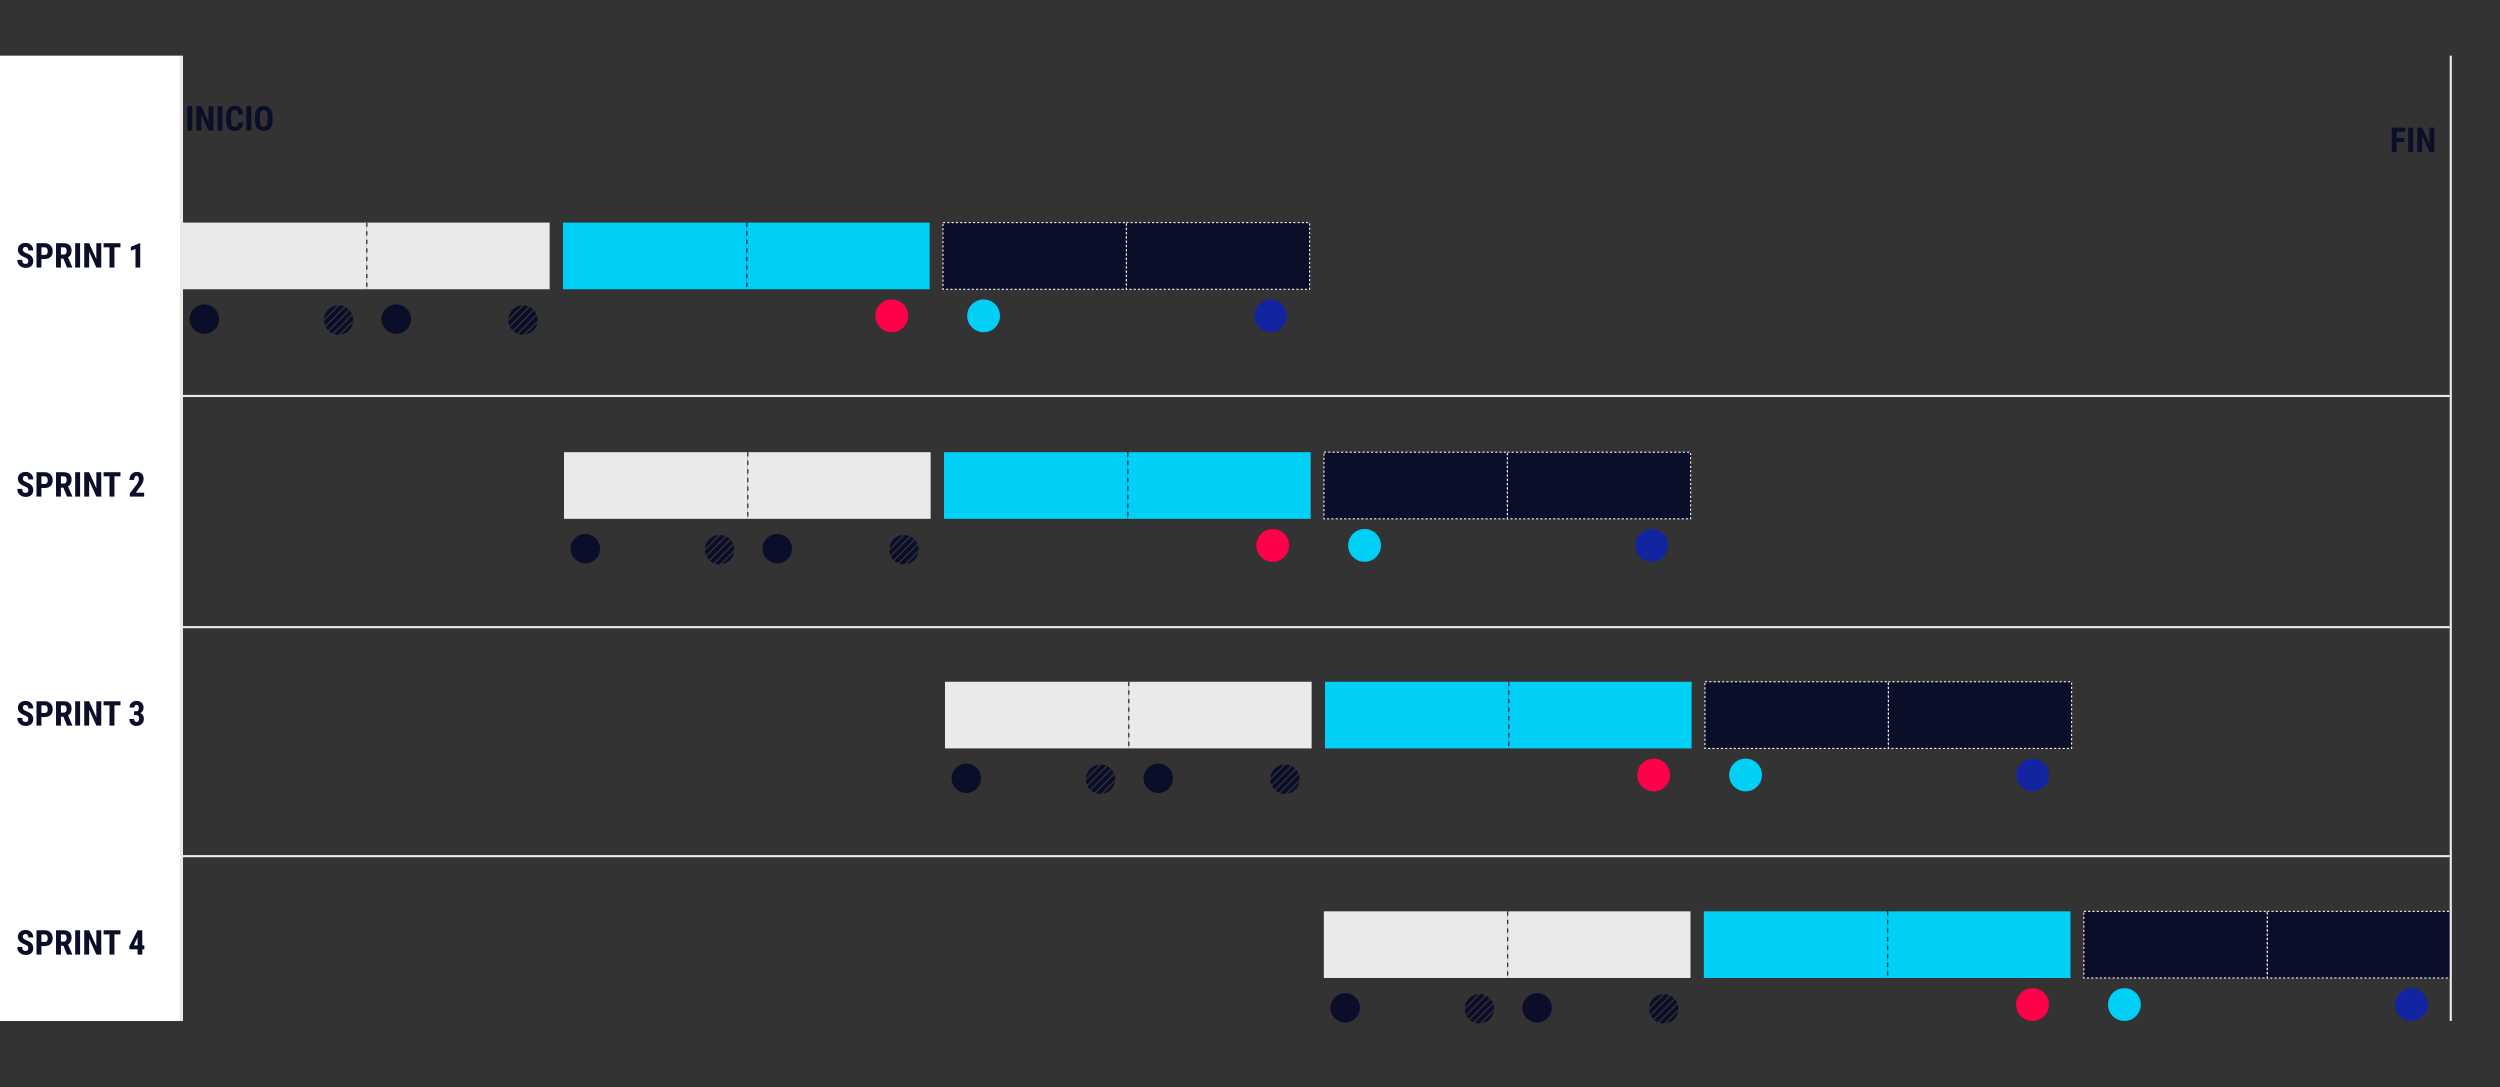 <svg width="1168" height="508" viewBox="0 0 1168 508" fill="none" xmlns="http://www.w3.org/2000/svg">
<rect x="0" y="0" width="1168" height="508" fill="#333333" stroke="none"/>
<g clip-path="url(#clip0_7045_379943)">
<rect x="171.148" y="104" width="85.65" height="31.14" fill="#EBEAE8"/>
<rect x="85.5" y="104" width="85.65" height="31.14" fill="#EBEAE8"/>
<line x1="171.398" y1="104" x2="171.398" y2="135.14" stroke="#0B0E29" stroke-width="0.5" stroke-dasharray="2 2"/>
<ellipse cx="593.657" cy="147.554" rx="7.665" ry="7.663" fill="#1324A0"/>
<rect x="526.211" y="104.008" width="85.65" height="31.14" fill="#0B0E29" stroke="white" stroke-width="0.5" stroke-dasharray="1 1"/>
<rect x="440.562" y="104.008" width="85.65" height="31.14" fill="#0B0E29" stroke="white" stroke-width="0.5" stroke-dasharray="1 1"/>
<ellipse cx="416.606" cy="147.554" rx="7.665" ry="7.663" fill="#FF0049"/>
<ellipse cx="459.528" cy="147.554" rx="7.665" ry="7.663" fill="#00D0F6"/>
<ellipse cx="95.465" cy="149.084" rx="6.898" ry="6.897" fill="#0B0E29"/>
<ellipse cx="185.14" cy="149.084" rx="6.898" ry="6.897" fill="#0B0E29"/>
<path fill-rule="evenodd" clip-rule="evenodd" d="M163.046 154.399C161.967 155.478 160.618 156.124 159.217 156.336L164.983 150.571C164.771 151.972 164.126 153.32 163.046 154.399ZM164.692 147.311C164.945 148.053 165.068 148.83 165.06 149.606L158.252 156.413C157.476 156.421 156.699 156.298 155.957 156.045L164.692 147.311ZM164.439 146.676C164.176 146.101 163.829 145.554 163.398 145.054L153.699 154.751C154.199 155.182 154.746 155.529 155.322 155.792L164.439 146.676ZM161.431 143.474C161.981 143.769 162.498 144.143 162.967 144.597L153.242 154.32C152.788 153.852 152.414 153.334 152.119 152.785L161.431 143.474ZM160.829 143.188C160.136 142.9 159.406 142.73 158.669 142.678L151.323 150.023C151.375 150.76 151.545 151.49 151.833 152.183L160.829 143.188ZM153.32 144.675C154.562 143.433 156.161 142.766 157.786 142.672L151.317 149.141C151.41 147.515 152.078 145.917 153.32 144.675Z" fill="#0B0E29"/>
<path fill-rule="evenodd" clip-rule="evenodd" d="M249.199 154.399C248.121 155.477 246.774 156.122 245.374 156.335L251.135 150.575C250.922 151.975 250.277 153.322 249.199 154.399ZM250.845 147.314C251.098 148.057 251.221 148.834 251.213 149.609L244.408 156.413C243.632 156.421 242.855 156.299 242.112 156.046L250.845 147.314ZM250.593 146.679C250.33 146.103 249.983 145.556 249.553 145.056L239.854 154.753C240.354 155.184 240.901 155.53 241.477 155.793L250.593 146.679ZM247.586 143.476C248.135 143.77 248.653 144.145 249.122 144.599L239.397 154.322C238.942 153.854 238.567 153.336 238.273 152.787L247.586 143.476ZM246.984 143.19C246.292 142.901 245.562 142.731 244.825 142.678L237.475 150.026C237.528 150.763 237.698 151.493 237.987 152.186L246.984 143.19ZM239.472 144.675C240.715 143.432 242.316 142.765 243.943 142.672L237.469 149.145C237.562 147.518 238.229 145.918 239.472 144.675Z" fill="#0B0E29"/>
<rect x="348.676" y="104.008" width="85.65" height="31.14" fill="#00D0F6"/>
<rect x="263.027" y="104.008" width="85.65" height="31.14" fill="#00D0F6"/>
<line x1="348.926" y1="104.008" x2="348.926" y2="135.147" stroke="#0B0E29" stroke-width="0.5" stroke-dasharray="2 2"/>
<rect x="349.148" y="211.258" width="85.65" height="31.14" fill="#EBEAE8"/>
<rect x="263.5" y="211.258" width="85.65" height="31.14" fill="#EBEAE8"/>
<line x1="349.398" y1="211.258" x2="349.398" y2="242.397" stroke="#0B0E29" stroke-width="0.5" stroke-dasharray="2 2"/>
<ellipse cx="771.657" cy="254.811" rx="7.665" ry="7.663" fill="#1324A0"/>
<rect x="704.211" y="211.266" width="85.65" height="31.14" fill="#0B0E29" stroke="white" stroke-width="0.5" stroke-dasharray="1 1"/>
<rect x="618.562" y="211.266" width="85.65" height="31.14" fill="#0B0E29" stroke="white" stroke-width="0.5" stroke-dasharray="1 1"/>
<ellipse cx="594.606" cy="254.811" rx="7.665" ry="7.663" fill="#FF0049"/>
<ellipse cx="637.528" cy="254.811" rx="7.665" ry="7.663" fill="#00D0F6"/>
<ellipse cx="273.464" cy="256.342" rx="6.898" ry="6.897" fill="#0B0E29"/>
<ellipse cx="363.14" cy="256.342" rx="6.898" ry="6.897" fill="#0B0E29"/>
<path fill-rule="evenodd" clip-rule="evenodd" d="M341.046 261.657C339.967 262.736 338.618 263.382 337.217 263.594L342.983 257.829C342.771 259.23 342.126 260.578 341.046 261.657ZM342.692 254.569C342.945 255.311 343.068 256.088 343.06 256.863L336.252 263.671C335.476 263.679 334.699 263.556 333.957 263.303L342.692 254.569ZM342.439 253.934C342.176 253.358 341.829 252.812 341.398 252.312L331.699 262.009C332.199 262.44 332.746 262.787 333.322 263.05L342.439 253.934ZM339.431 250.732C339.981 251.026 340.498 251.401 340.967 251.855L331.242 261.578C330.788 261.109 330.414 260.592 330.119 260.043L339.431 250.732ZM338.829 250.446C338.136 250.158 337.406 249.988 336.669 249.936L329.323 257.281C329.375 258.018 329.545 258.748 329.833 259.441L338.829 250.446ZM331.32 251.933C332.562 250.691 334.161 250.024 335.786 249.93L329.317 256.398C329.41 254.773 330.078 253.175 331.32 251.933Z" fill="#0B0E29"/>
<path fill-rule="evenodd" clip-rule="evenodd" d="M427.2 261.657C426.122 262.735 424.775 263.38 423.375 263.593L429.136 257.833C428.923 259.233 428.278 260.579 427.2 261.657ZM428.846 254.572C429.099 255.314 429.222 256.091 429.214 256.867L422.409 263.671C421.633 263.679 420.856 263.557 420.113 263.304L428.846 254.572ZM428.594 253.937C428.331 253.361 427.984 252.814 427.554 252.314L417.855 262.011C418.355 262.441 418.902 262.788 419.478 263.051L428.594 253.937ZM425.587 250.733C426.136 251.028 426.654 251.403 427.123 251.857L417.398 261.58C416.943 261.112 416.568 260.594 416.274 260.045L425.587 250.733ZM424.985 250.447C424.293 250.159 423.563 249.988 422.826 249.936L415.476 257.284C415.529 258.021 415.699 258.751 415.988 259.443L424.985 250.447ZM417.473 251.933C418.716 250.69 420.317 250.022 421.944 249.93L415.47 256.402C415.563 254.776 416.23 253.176 417.473 251.933Z" fill="#0B0E29"/>
<rect x="526.676" y="211.266" width="85.65" height="31.14" fill="#00D0F6"/>
<rect x="441.027" y="211.266" width="85.65" height="31.14" fill="#00D0F6"/>
<line x1="526.926" y1="211.266" x2="526.926" y2="242.405" stroke="#0B0E29" stroke-width="0.5" stroke-dasharray="2 2"/>
<rect x="527.148" y="318.516" width="85.65" height="31.14" fill="#EBEAE8"/>
<rect x="441.5" y="318.516" width="85.65" height="31.14" fill="#EBEAE8"/>
<line x1="527.398" y1="318.516" x2="527.398" y2="349.655" stroke="#0B0E29" stroke-width="0.5" stroke-dasharray="2 2"/>
<ellipse cx="949.657" cy="362.069" rx="7.665" ry="7.663" fill="#1324A0"/>
<rect x="882.211" y="318.523" width="85.65" height="31.14" fill="#0B0E29" stroke="white" stroke-width="0.5" stroke-dasharray="1 1"/>
<rect x="796.562" y="318.523" width="85.65" height="31.14" fill="#0B0E29" stroke="white" stroke-width="0.5" stroke-dasharray="1 1"/>
<ellipse cx="772.606" cy="362.069" rx="7.665" ry="7.663" fill="#FF0049"/>
<ellipse cx="815.528" cy="362.069" rx="7.665" ry="7.663" fill="#00D0F6"/>
<ellipse cx="451.464" cy="363.6" rx="6.898" ry="6.897" fill="#0B0E29"/>
<ellipse cx="541.14" cy="363.6" rx="6.898" ry="6.897" fill="#0B0E29"/>
<path fill-rule="evenodd" clip-rule="evenodd" d="M519.047 368.915C517.968 369.994 516.619 370.639 515.218 370.851L520.984 365.086C520.772 366.488 520.127 367.836 519.047 368.915ZM520.693 361.827C520.946 362.569 521.069 363.346 521.061 364.121L514.253 370.929C513.477 370.936 512.7 370.814 511.958 370.56L520.693 361.827ZM520.44 361.192C520.177 360.616 519.83 360.069 519.399 359.57L509.7 369.267C510.2 369.698 510.747 370.044 511.323 370.308L520.44 361.192ZM517.432 357.99C517.982 358.284 518.499 358.659 518.968 359.113L509.243 368.836C508.789 368.367 508.415 367.85 508.12 367.3L517.432 357.99ZM516.83 357.704C516.137 357.416 515.407 357.246 514.67 357.194L507.324 364.538C507.376 365.275 507.546 366.006 507.834 366.698L516.83 357.704ZM509.321 359.191C510.563 357.949 512.162 357.281 513.787 357.188L507.318 363.656C507.411 362.031 508.079 360.432 509.321 359.191Z" fill="#0B0E29"/>
<path fill-rule="evenodd" clip-rule="evenodd" d="M605.2 368.915C604.122 369.993 602.775 370.638 601.375 370.851L607.136 365.091C606.923 366.491 606.278 367.837 605.2 368.915ZM606.846 361.83C607.099 362.572 607.222 363.349 607.214 364.125L600.409 370.929C599.633 370.937 598.856 370.814 598.113 370.561L606.846 361.83ZM606.594 361.194C606.331 360.619 605.984 360.072 605.554 359.572L595.855 369.269C596.355 369.699 596.902 370.046 597.478 370.309L606.594 361.194ZM603.587 357.991C604.136 358.286 604.654 358.66 605.123 359.115L595.398 368.838C594.943 368.369 594.568 367.852 594.274 367.303L603.587 357.991ZM602.985 357.705C602.293 357.417 601.563 357.246 600.826 357.194L593.476 364.542C593.529 365.279 593.699 366.009 593.988 366.701L602.985 357.705ZM595.473 359.191C596.716 357.948 598.317 357.28 599.944 357.188L593.47 363.66C593.563 362.034 594.23 360.433 595.473 359.191Z" fill="#0B0E29"/>
<rect x="704.676" y="318.523" width="85.65" height="31.14" fill="#00D0F6"/>
<rect x="619.027" y="318.523" width="85.65" height="31.14" fill="#00D0F6"/>
<line x1="704.926" y1="318.523" x2="704.926" y2="349.663" stroke="#0B0E29" stroke-width="0.5" stroke-dasharray="2 2"/>
<rect x="704.148" y="425.773" width="85.65" height="31.14" fill="#EBEAE8"/>
<rect x="618.5" y="425.773" width="85.65" height="31.14" fill="#EBEAE8"/>
<line x1="704.398" y1="425.773" x2="704.398" y2="456.913" stroke="#0B0E29" stroke-width="0.5" stroke-dasharray="2 2"/>
<ellipse cx="1126.66" cy="469.327" rx="7.665" ry="7.663" fill="#1324A0"/>
<rect x="1059.21" y="425.781" width="85.65" height="31.14" fill="#0B0E29" stroke="white" stroke-width="0.5" stroke-dasharray="1 1"/>
<rect x="973.562" y="425.781" width="85.65" height="31.14" fill="#0B0E29" stroke="white" stroke-width="0.5" stroke-dasharray="1 1"/>
<ellipse cx="949.606" cy="469.327" rx="7.665" ry="7.663" fill="#FF0049"/>
<ellipse cx="992.528" cy="469.327" rx="7.665" ry="7.663" fill="#00D0F6"/>
<ellipse cx="628.464" cy="470.858" rx="6.898" ry="6.897" fill="#0B0E29"/>
<ellipse cx="718.14" cy="470.858" rx="6.898" ry="6.897" fill="#0B0E29"/>
<path fill-rule="evenodd" clip-rule="evenodd" d="M696.047 476.173C694.968 477.252 693.619 477.897 692.218 478.109L697.984 472.344C697.772 473.745 697.127 475.094 696.047 476.173ZM697.693 469.085C697.946 469.827 698.069 470.603 698.061 471.379L691.253 478.186C690.477 478.194 689.7 478.071 688.958 477.818L697.693 469.085ZM697.44 468.45C697.177 467.874 696.83 467.327 696.399 466.828L686.7 476.525C687.2 476.955 687.747 477.302 688.323 477.565L697.44 468.45ZM694.432 465.248C694.982 465.542 695.499 465.916 695.968 466.371L686.243 476.094C685.789 475.625 685.415 475.107 685.12 474.558L694.432 465.248ZM693.83 464.962C693.137 464.673 692.407 464.503 691.67 464.452L684.324 471.796C684.376 472.533 684.546 473.264 684.834 473.956L693.83 464.962ZM686.321 466.448C687.563 465.207 689.162 464.539 690.787 464.446L684.318 470.914C684.411 469.289 685.079 467.69 686.321 466.448Z" fill="#0B0E29"/>
<path fill-rule="evenodd" clip-rule="evenodd" d="M782.2 476.173C781.122 477.251 779.775 477.896 778.375 478.109L784.136 472.349C783.923 473.748 783.278 475.095 782.2 476.173ZM783.846 469.088C784.099 469.83 784.222 470.607 784.214 471.383L777.409 478.186C776.633 478.195 775.856 478.072 775.113 477.819L783.846 469.088ZM783.594 468.452C783.331 467.876 782.984 467.329 782.554 466.83L772.855 476.527C773.355 476.957 773.902 477.304 774.478 477.567L783.594 468.452ZM780.587 465.249C781.136 465.544 781.654 465.918 782.123 466.373L772.398 476.096C771.943 475.627 771.568 475.11 771.274 474.561L780.587 465.249ZM779.985 464.963C779.293 464.674 778.563 464.504 777.826 464.452L770.476 471.8C770.529 472.537 770.699 473.267 770.988 473.959L779.985 464.963ZM772.473 466.448C773.716 465.206 775.317 464.538 776.944 464.446L770.47 470.918C770.563 469.291 771.23 467.691 772.473 466.448Z" fill="#0B0E29"/>
<rect x="881.676" y="425.781" width="85.65" height="31.14" fill="#00D0F6"/>
<rect x="796.027" y="425.781" width="85.65" height="31.14" fill="#00D0F6"/>
<line x1="881.926" y1="425.781" x2="881.926" y2="456.921" stroke="#0B0E29" stroke-width="0.5" stroke-dasharray="2 2"/>
<path d="M1123.28 66.359H1119.71V71H1117.41V59.625H1123.71V61.539H1119.71V64.453H1123.28V66.359ZM1127.42 71H1125.12V59.625H1127.42V71ZM1137.3 71H1135.01L1131.65 63.539V71H1129.35V59.625H1131.65L1135.02 67.094V59.625H1137.3V71Z" fill="#0B0E29"/>
<line x1="1145" y1="26" x2="1145" y2="477" stroke="#EBEAE8"/>
<path d="M-23.5 185H1144.5" stroke="#EBEAE8"/>
<path d="M-23.5 293H1144.5" stroke="#EBEAE8"/>
<path d="M-23.5 400H1144.5" stroke="#EBEAE8"/>
<path d="M89.812 61H87.516V49.625H89.812V61ZM99.695 61H97.398L94.039 53.539V61H91.742V49.625H94.039L97.406 57.094V49.625H99.695V61ZM103.938 61H101.641V49.625H103.938V61ZM113.578 57.211C113.521 58.508 113.156 59.49 112.484 60.156C111.812 60.823 110.865 61.156 109.641 61.156C108.354 61.156 107.367 60.734 106.68 59.891C105.997 59.042 105.656 57.833 105.656 56.266V54.352C105.656 52.789 106.01 51.586 106.719 50.742C107.427 49.893 108.411 49.469 109.672 49.469C110.911 49.469 111.852 49.815 112.492 50.508C113.138 51.2 113.505 52.195 113.594 53.492H111.289C111.268 52.69 111.143 52.138 110.914 51.836C110.69 51.529 110.276 51.375 109.672 51.375C109.057 51.375 108.622 51.591 108.367 52.023C108.112 52.45 107.977 53.156 107.961 54.141V56.289C107.961 57.419 108.086 58.195 108.336 58.617C108.591 59.039 109.026 59.25 109.641 59.25C110.245 59.25 110.661 59.104 110.891 58.812C111.12 58.516 111.25 57.982 111.281 57.211H113.578ZM117.391 61H115.094V49.625H117.391V61ZM127.328 56.336C127.328 57.862 126.966 59.047 126.242 59.891C125.523 60.734 124.523 61.156 123.242 61.156C121.966 61.156 120.964 60.74 120.234 59.906C119.505 59.068 119.135 57.896 119.125 56.391V54.445C119.125 52.883 119.487 51.664 120.211 50.789C120.935 49.909 121.94 49.469 123.227 49.469C124.492 49.469 125.49 49.901 126.219 50.766C126.948 51.625 127.318 52.833 127.328 54.391V56.336ZM125.023 54.43C125.023 53.404 124.878 52.641 124.586 52.141C124.294 51.641 123.841 51.391 123.227 51.391C122.617 51.391 122.167 51.633 121.875 52.117C121.583 52.596 121.432 53.328 121.422 54.312V56.336C121.422 57.331 121.57 58.065 121.867 58.539C122.164 59.008 122.622 59.242 123.242 59.242C123.841 59.242 124.286 59.013 124.578 58.555C124.87 58.091 125.018 57.375 125.023 56.406V54.43Z" fill="#0B0E29"/>
<line x1="85" y1="26" x2="85" y2="477" stroke="#EBEAE8"/>
<rect width="93" height="451" transform="translate(-8.5 26)" fill="white"/>
<path d="M13.219 122.016C13.219 121.552 13.099 121.203 12.859 120.969C12.625 120.729 12.195 120.482 11.57 120.227C10.43 119.794 9.609 119.289 9.109 118.711C8.609 118.128 8.359 117.44 8.359 116.648C8.359 115.69 8.698 114.922 9.375 114.344C10.057 113.76 10.922 113.469 11.969 113.469C12.667 113.469 13.289 113.617 13.836 113.914C14.383 114.206 14.802 114.62 15.094 115.156C15.391 115.693 15.539 116.302 15.539 116.984H13.25C13.25 116.453 13.135 116.049 12.906 115.773C12.682 115.492 12.357 115.352 11.93 115.352C11.529 115.352 11.216 115.471 10.992 115.711C10.768 115.945 10.656 116.263 10.656 116.664C10.656 116.977 10.781 117.26 11.031 117.516C11.281 117.766 11.724 118.026 12.359 118.297C13.469 118.698 14.273 119.19 14.773 119.773C15.279 120.357 15.531 121.099 15.531 122C15.531 122.99 15.216 123.763 14.586 124.32C13.956 124.878 13.099 125.156 12.016 125.156C11.281 125.156 10.612 125.005 10.008 124.703C9.404 124.401 8.93 123.969 8.586 123.406C8.247 122.844 8.078 122.18 8.078 121.414H10.383C10.383 122.07 10.51 122.547 10.766 122.844C11.021 123.141 11.438 123.289 12.016 123.289C12.818 123.289 13.219 122.865 13.219 122.016ZM19.352 121V125H17.055V113.625H20.93C22.055 113.625 22.951 113.974 23.617 114.672C24.289 115.37 24.625 116.276 24.625 117.391C24.625 118.505 24.294 119.385 23.633 120.031C22.971 120.677 22.055 121 20.883 121H19.352ZM19.352 119.086H20.93C21.367 119.086 21.706 118.943 21.945 118.656C22.185 118.37 22.305 117.953 22.305 117.406C22.305 116.839 22.182 116.388 21.938 116.055C21.693 115.716 21.365 115.544 20.953 115.539H19.352V119.086ZM29.609 120.844H28.469V125H26.172V113.625H29.836C30.987 113.625 31.875 113.924 32.5 114.523C33.13 115.117 33.445 115.964 33.445 117.062C33.445 118.573 32.896 119.63 31.797 120.234L33.789 124.891V125H31.32L29.609 120.844ZM28.469 118.93H29.773C30.232 118.93 30.576 118.779 30.805 118.477C31.034 118.169 31.148 117.76 31.148 117.25C31.148 116.109 30.703 115.539 29.812 115.539H28.469V118.93ZM37.422 125H35.125V113.625H37.422V125ZM47.305 125H45.008L41.648 117.539V125H39.352V113.625H41.648L45.016 121.094V113.625H47.305V125ZM56.281 115.539H53.469V125H51.164V115.539H48.398V113.625H56.281V115.539ZM65.516 125H63.297V116.312L61.133 117.148V115.305L65.281 113.609H65.516V125Z" fill="#0B0E29"/>
<path d="M13.219 229.016C13.219 228.552 13.099 228.203 12.859 227.969C12.625 227.729 12.195 227.482 11.57 227.227C10.43 226.794 9.609 226.289 9.109 225.711C8.609 225.128 8.359 224.44 8.359 223.648C8.359 222.69 8.698 221.922 9.375 221.344C10.057 220.76 10.922 220.469 11.969 220.469C12.667 220.469 13.289 220.617 13.836 220.914C14.383 221.206 14.802 221.62 15.094 222.156C15.391 222.693 15.539 223.302 15.539 223.984H13.25C13.25 223.453 13.135 223.049 12.906 222.773C12.682 222.492 12.357 222.352 11.93 222.352C11.529 222.352 11.216 222.471 10.992 222.711C10.768 222.945 10.656 223.263 10.656 223.664C10.656 223.977 10.781 224.26 11.031 224.516C11.281 224.766 11.724 225.026 12.359 225.297C13.469 225.698 14.273 226.19 14.773 226.773C15.279 227.357 15.531 228.099 15.531 229C15.531 229.99 15.216 230.763 14.586 231.32C13.956 231.878 13.099 232.156 12.016 232.156C11.281 232.156 10.612 232.005 10.008 231.703C9.404 231.401 8.93 230.969 8.586 230.406C8.247 229.844 8.078 229.18 8.078 228.414H10.383C10.383 229.07 10.51 229.547 10.766 229.844C11.021 230.141 11.438 230.289 12.016 230.289C12.818 230.289 13.219 229.865 13.219 229.016ZM19.352 228V232H17.055V220.625H20.93C22.055 220.625 22.951 220.974 23.617 221.672C24.289 222.37 24.625 223.276 24.625 224.391C24.625 225.505 24.294 226.385 23.633 227.031C22.971 227.677 22.055 228 20.883 228H19.352ZM19.352 226.086H20.93C21.367 226.086 21.706 225.943 21.945 225.656C22.185 225.37 22.305 224.953 22.305 224.406C22.305 223.839 22.182 223.388 21.938 223.055C21.693 222.716 21.365 222.544 20.953 222.539H19.352V226.086ZM29.609 227.844H28.469V232H26.172V220.625H29.836C30.987 220.625 31.875 220.924 32.5 221.523C33.13 222.117 33.445 222.964 33.445 224.062C33.445 225.573 32.896 226.63 31.797 227.234L33.789 231.891V232H31.32L29.609 227.844ZM28.469 225.93H29.773C30.232 225.93 30.576 225.779 30.805 225.477C31.034 225.169 31.148 224.76 31.148 224.25C31.148 223.109 30.703 222.539 29.812 222.539H28.469V225.93ZM37.422 232H35.125V220.625H37.422V232ZM47.305 232H45.008L41.648 224.539V232H39.352V220.625H41.648L45.016 228.094V220.625H47.305V232ZM56.281 222.539H53.469V232H51.164V222.539H48.398V220.625H56.281V222.539ZM67.352 232H60.648V230.438L63.727 226.523C64.117 225.982 64.404 225.508 64.586 225.102C64.773 224.69 64.867 224.297 64.867 223.922C64.867 223.417 64.779 223.021 64.602 222.734C64.43 222.448 64.18 222.305 63.852 222.305C63.492 222.305 63.206 222.471 62.992 222.805C62.784 223.138 62.68 223.607 62.68 224.211H60.461C60.461 223.513 60.604 222.875 60.891 222.297C61.182 221.719 61.589 221.271 62.109 220.953C62.635 220.63 63.229 220.469 63.891 220.469C64.906 220.469 65.693 220.75 66.25 221.312C66.812 221.87 67.094 222.664 67.094 223.695C67.094 224.336 66.938 224.987 66.625 225.648C66.318 226.305 65.758 227.115 64.945 228.078L63.484 230.164H67.352V232Z" fill="#0B0E29"/>
<path d="M13.219 336.016C13.219 335.552 13.099 335.203 12.859 334.969C12.625 334.729 12.195 334.482 11.57 334.227C10.43 333.794 9.609 333.289 9.109 332.711C8.609 332.128 8.359 331.44 8.359 330.648C8.359 329.69 8.698 328.922 9.375 328.344C10.057 327.76 10.922 327.469 11.969 327.469C12.667 327.469 13.289 327.617 13.836 327.914C14.383 328.206 14.802 328.62 15.094 329.156C15.391 329.693 15.539 330.302 15.539 330.984H13.25C13.25 330.453 13.135 330.049 12.906 329.773C12.682 329.492 12.357 329.352 11.93 329.352C11.529 329.352 11.216 329.471 10.992 329.711C10.768 329.945 10.656 330.263 10.656 330.664C10.656 330.977 10.781 331.26 11.031 331.516C11.281 331.766 11.724 332.026 12.359 332.297C13.469 332.698 14.273 333.19 14.773 333.773C15.279 334.357 15.531 335.099 15.531 336C15.531 336.99 15.216 337.763 14.586 338.32C13.956 338.878 13.099 339.156 12.016 339.156C11.281 339.156 10.612 339.005 10.008 338.703C9.404 338.401 8.93 337.969 8.586 337.406C8.247 336.844 8.078 336.18 8.078 335.414H10.383C10.383 336.07 10.51 336.547 10.766 336.844C11.021 337.141 11.438 337.289 12.016 337.289C12.818 337.289 13.219 336.865 13.219 336.016ZM19.352 335V339H17.055V327.625H20.93C22.055 327.625 22.951 327.974 23.617 328.672C24.289 329.37 24.625 330.276 24.625 331.391C24.625 332.505 24.294 333.385 23.633 334.031C22.971 334.677 22.055 335 20.883 335H19.352ZM19.352 333.086H20.93C21.367 333.086 21.706 332.943 21.945 332.656C22.185 332.37 22.305 331.953 22.305 331.406C22.305 330.839 22.182 330.388 21.938 330.055C21.693 329.716 21.365 329.544 20.953 329.539H19.352V333.086ZM29.609 334.844H28.469V339H26.172V327.625H29.836C30.987 327.625 31.875 327.924 32.5 328.523C33.13 329.117 33.445 329.964 33.445 331.062C33.445 332.573 32.896 333.63 31.797 334.234L33.789 338.891V339H31.32L29.609 334.844ZM28.469 332.93H29.773C30.232 332.93 30.576 332.779 30.805 332.477C31.034 332.169 31.148 331.76 31.148 331.25C31.148 330.109 30.703 329.539 29.812 329.539H28.469V332.93ZM37.422 339H35.125V327.625H37.422V339ZM47.305 339H45.008L41.648 331.539V339H39.352V327.625H41.648L45.016 335.094V327.625H47.305V339ZM56.281 329.539H53.469V339H51.164V329.539H48.398V327.625H56.281V329.539ZM62.617 332.305H63.688C64.094 332.305 64.391 332.164 64.578 331.883C64.771 331.596 64.867 331.216 64.867 330.742C64.867 330.289 64.768 329.938 64.57 329.688C64.378 329.432 64.117 329.305 63.789 329.305C63.482 329.305 63.229 329.424 63.031 329.664C62.839 329.904 62.742 330.206 62.742 330.57H60.531C60.531 329.977 60.667 329.445 60.938 328.977C61.214 328.503 61.596 328.133 62.086 327.867C62.581 327.602 63.128 327.469 63.727 327.469C64.773 327.469 65.594 327.758 66.188 328.336C66.781 328.914 67.078 329.706 67.078 330.711C67.078 331.227 66.943 331.706 66.672 332.148C66.406 332.586 66.055 332.922 65.617 333.156C66.154 333.385 66.552 333.729 66.812 334.188C67.078 334.646 67.211 335.188 67.211 335.812C67.211 336.823 66.888 337.633 66.242 338.242C65.602 338.852 64.758 339.156 63.711 339.156C62.737 339.156 61.945 338.857 61.336 338.258C60.732 337.654 60.43 336.862 60.43 335.883H62.641C62.641 336.289 62.747 336.63 62.961 336.906C63.175 337.182 63.445 337.32 63.773 337.32C64.154 337.32 64.453 337.18 64.672 336.898C64.896 336.617 65.008 336.242 65.008 335.773C65.008 334.654 64.573 334.091 63.703 334.086H62.617V332.305Z" fill="#0B0E29"/>
<path d="M13.219 443.016C13.219 442.552 13.099 442.203 12.859 441.969C12.625 441.729 12.195 441.482 11.57 441.227C10.43 440.794 9.609 440.289 9.109 439.711C8.609 439.128 8.359 438.44 8.359 437.648C8.359 436.69 8.698 435.922 9.375 435.344C10.057 434.76 10.922 434.469 11.969 434.469C12.667 434.469 13.289 434.617 13.836 434.914C14.383 435.206 14.802 435.62 15.094 436.156C15.391 436.693 15.539 437.302 15.539 437.984H13.25C13.25 437.453 13.135 437.049 12.906 436.773C12.682 436.492 12.357 436.352 11.93 436.352C11.529 436.352 11.216 436.471 10.992 436.711C10.768 436.945 10.656 437.263 10.656 437.664C10.656 437.977 10.781 438.26 11.031 438.516C11.281 438.766 11.724 439.026 12.359 439.297C13.469 439.698 14.273 440.19 14.773 440.773C15.279 441.357 15.531 442.099 15.531 443C15.531 443.99 15.216 444.763 14.586 445.32C13.956 445.878 13.099 446.156 12.016 446.156C11.281 446.156 10.612 446.005 10.008 445.703C9.404 445.401 8.93 444.969 8.586 444.406C8.247 443.844 8.078 443.18 8.078 442.414H10.383C10.383 443.07 10.51 443.547 10.766 443.844C11.021 444.141 11.438 444.289 12.016 444.289C12.818 444.289 13.219 443.865 13.219 443.016ZM19.352 442V446H17.055V434.625H20.93C22.055 434.625 22.951 434.974 23.617 435.672C24.289 436.37 24.625 437.276 24.625 438.391C24.625 439.505 24.294 440.385 23.633 441.031C22.971 441.677 22.055 442 20.883 442H19.352ZM19.352 440.086H20.93C21.367 440.086 21.706 439.943 21.945 439.656C22.185 439.37 22.305 438.953 22.305 438.406C22.305 437.839 22.182 437.388 21.938 437.055C21.693 436.716 21.365 436.544 20.953 436.539H19.352V440.086ZM29.609 441.844H28.469V446H26.172V434.625H29.836C30.987 434.625 31.875 434.924 32.5 435.523C33.13 436.117 33.445 436.964 33.445 438.062C33.445 439.573 32.896 440.63 31.797 441.234L33.789 445.891V446H31.32L29.609 441.844ZM28.469 439.93H29.773C30.232 439.93 30.576 439.779 30.805 439.477C31.034 439.169 31.148 438.76 31.148 438.25C31.148 437.109 30.703 436.539 29.812 436.539H28.469V439.93ZM37.422 446H35.125V434.625H37.422V446ZM47.305 446H45.008L41.648 438.539V446H39.352V434.625H41.648L45.016 442.094V434.625H47.305V446ZM56.281 436.539H53.469V446H51.164V436.539H48.398V434.625H56.281V436.539ZM66.477 441.703H67.445V443.539H66.477V446H64.266V443.539H60.5L60.398 442.109L64.258 434.625H66.477V441.703ZM62.547 441.703H64.266V437.898L64.219 437.984L62.547 441.703Z" fill="#0B0E29"/>
</g>
<defs>
<clipPath id="clip0_7045_379943">
<rect width="1185" height="508" fill="white" transform="translate(-8.5)"/>
</clipPath>
</defs>
</svg>
